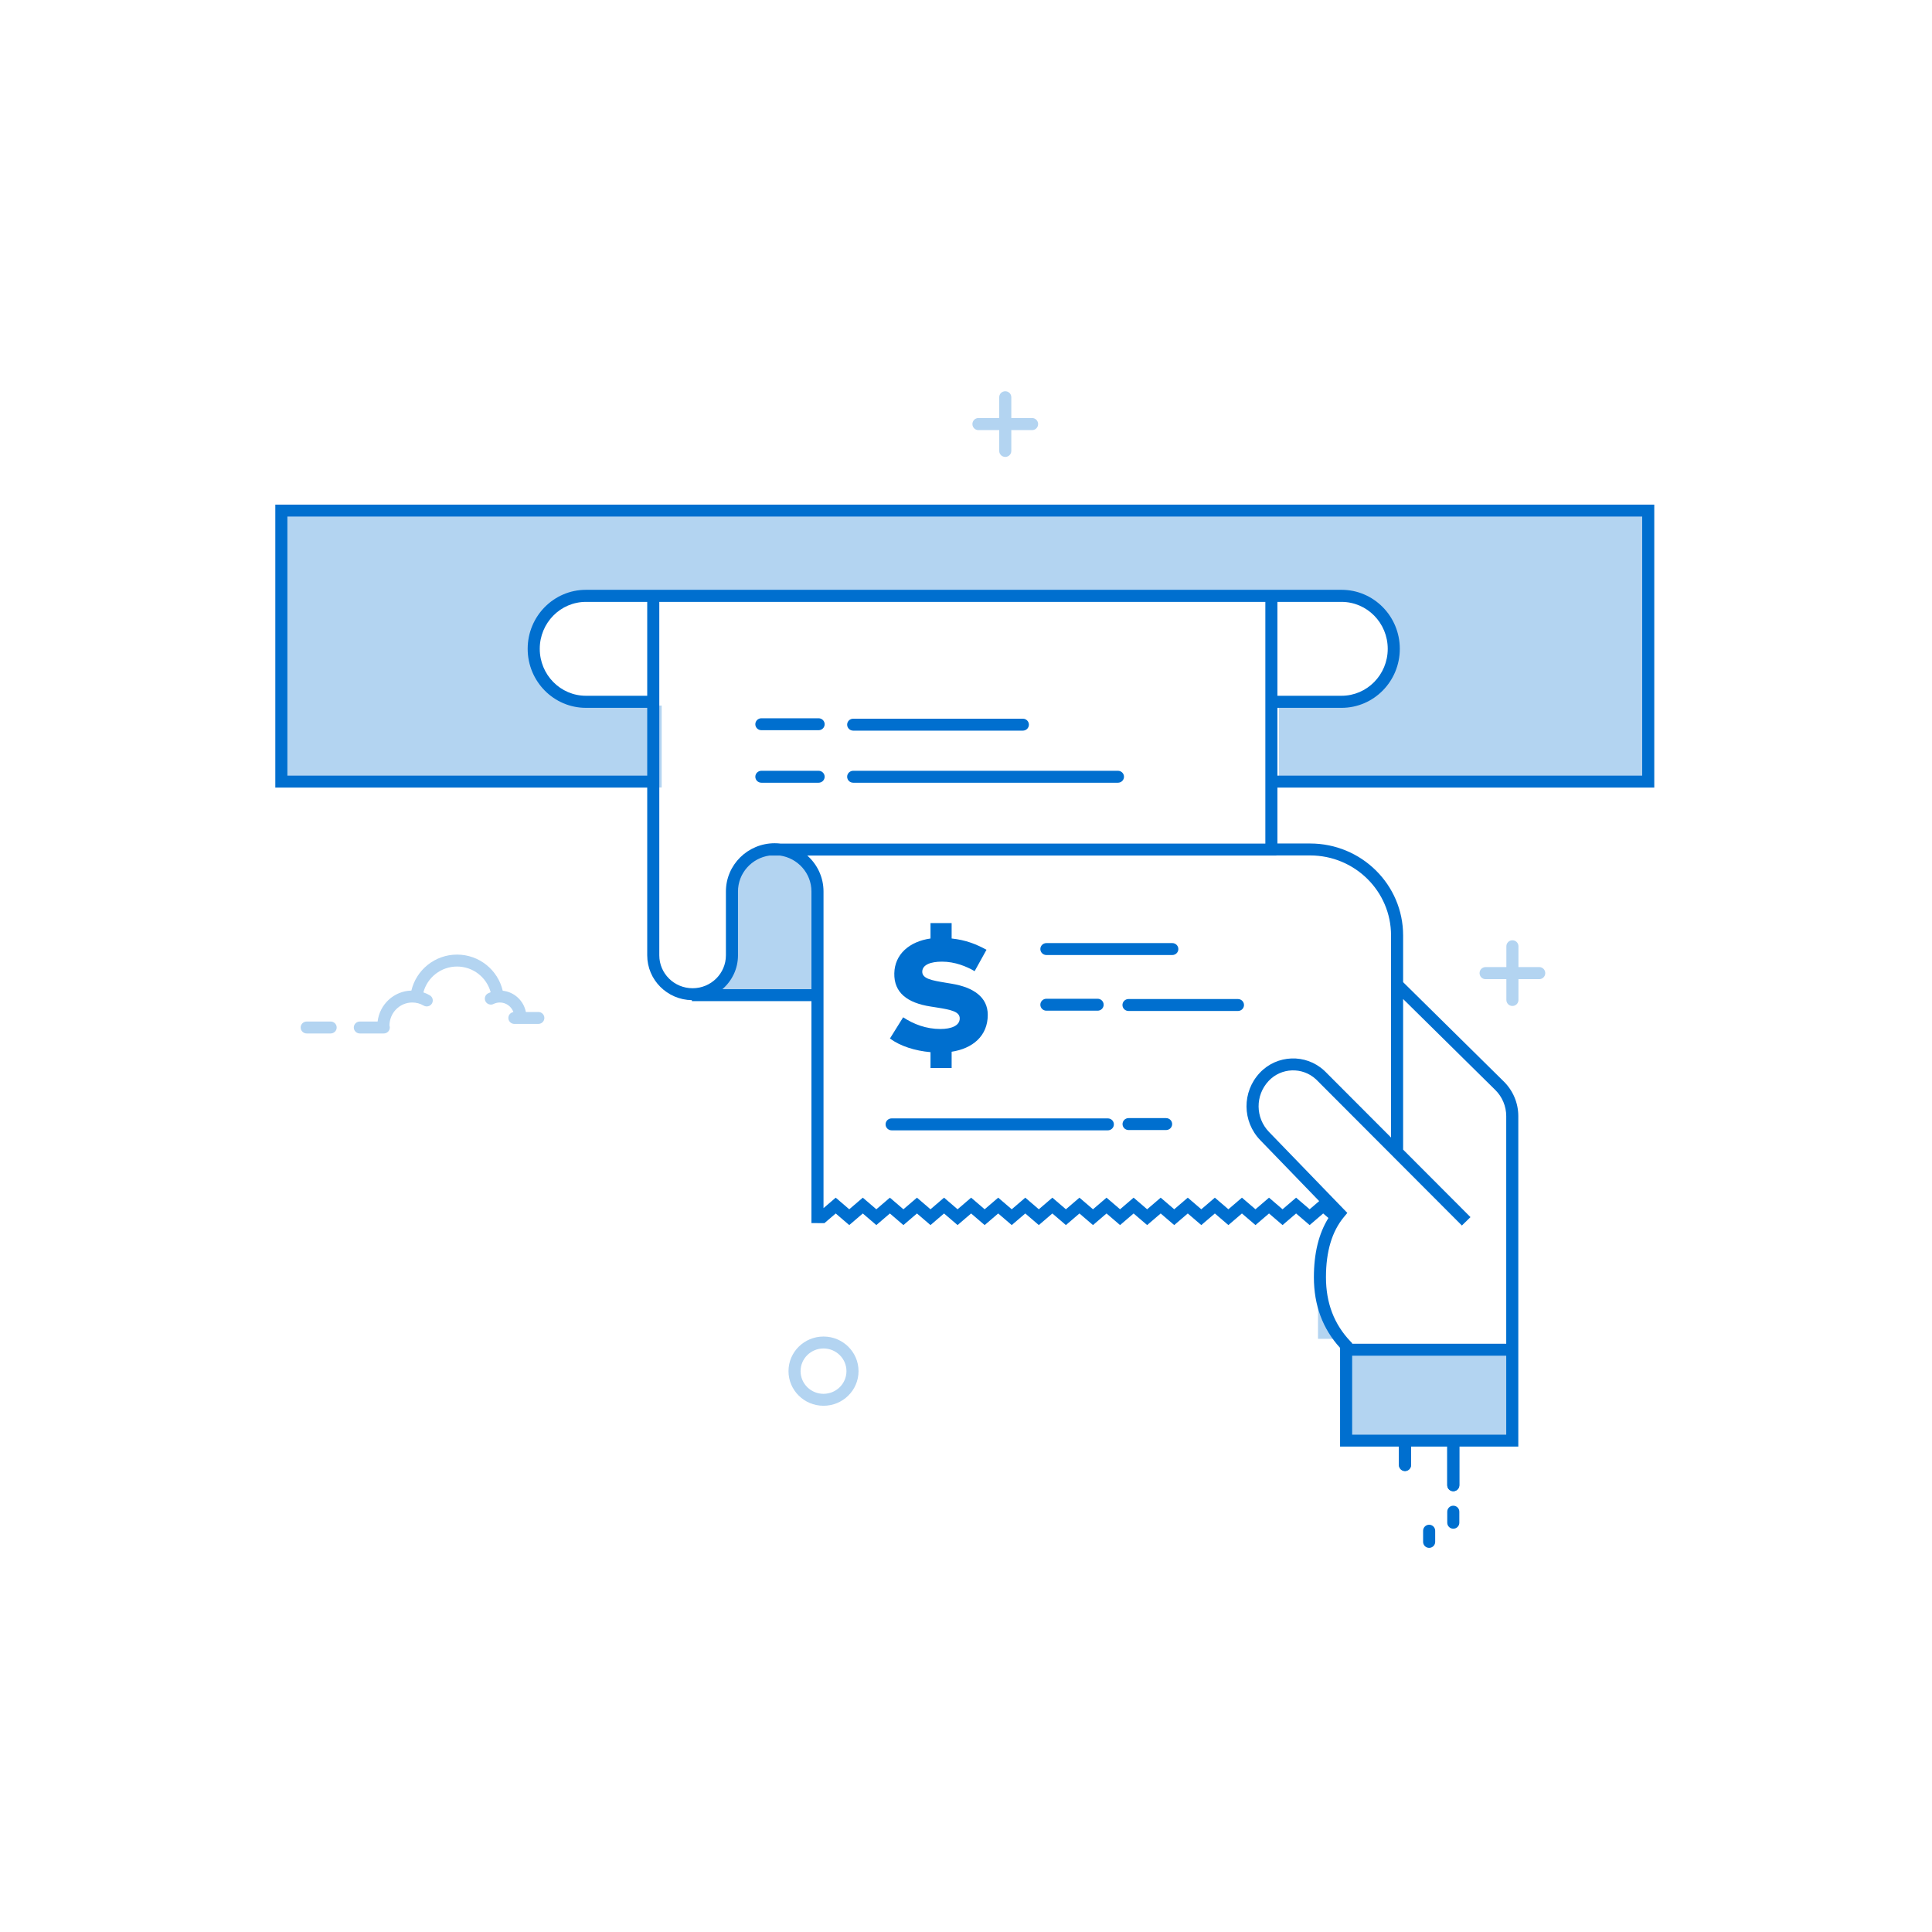 <svg width="400" height="400" viewBox="0 0 400 400" fill="none" xmlns="http://www.w3.org/2000/svg">
<rect width="400" height="400" fill="white"/>
<path fill-rule="evenodd" clip-rule="evenodd" d="M58.25 105.711H342.25V163.042H264.791V144.815H278.351C284.271 144.815 289.07 140.016 289.07 134.095C289.07 128.175 284.271 123.376 278.351 123.376H264.791L136.995 123.108H121.773C115.43 123.108 110.288 128.25 110.288 134.593C110.288 140.936 115.43 146.078 121.773 146.078H136.995V163.042H58.25V105.711Z" fill="#B3D4F1"/>
<path fill-rule="evenodd" clip-rule="evenodd" d="M147.185 206.391L168.25 206.535V202.933V183.448C168.25 178.73 164.425 174.904 159.706 174.904C154.987 174.904 151.162 178.73 151.162 183.448V196.661L150.852 200.699L149.278 203.58L146.25 205.639L147.185 206.391Z" fill="#B3D4F1"/>
<path d="M300.889 299.137V307.496" stroke="#006FCF" stroke-width="2.5" stroke-linecap="round"/>
<path d="M290.889 299.137V303.316" stroke="#006FCF" stroke-width="2.5" stroke-linecap="round"/>
<rect x="272.881" y="263.164" width="25.806" height="14.03" fill="#B3D4F1"/>
<path fill-rule="evenodd" clip-rule="evenodd" d="M288.365 202.58L313.099 227.387V298.266H278.699V278.577C278.699 278.577 273.277 272.902 273.277 264.45C273.277 255.999 277.281 251.183 277.281 251.183L261.634 235.005C258.449 231.712 258.412 226.498 261.549 223.16C264.844 219.655 270.375 219.542 273.81 222.909L288.365 237.176V202.58Z" fill="white"/>
<rect x="279.635" y="280.262" width="32.38" height="18.53" fill="#B3D4F1"/>
<path d="M295.889 316.93V319.22" stroke="#006FCF" stroke-width="2.5" stroke-linecap="round"/>
<path fill-rule="evenodd" clip-rule="evenodd" d="M177.75 283.881C177.75 287.839 174.504 291.048 170.5 291.048C166.496 291.048 163.25 287.839 163.25 283.881C163.25 279.923 166.496 276.715 170.5 276.715C174.504 276.715 177.75 279.923 177.75 283.881ZM165.75 283.881C165.75 286.474 167.877 288.576 170.5 288.576C173.123 288.576 175.25 286.474 175.25 283.881C175.25 281.288 173.123 279.186 170.5 279.186C167.877 279.186 165.75 281.288 165.75 283.881Z" fill="#B3D4F1"/>
<path fill-rule="evenodd" clip-rule="evenodd" d="M87.656 205.462C88.12 205.619 88.566 205.822 88.99 206.071C89.584 206.419 89.78 207.177 89.428 207.764C89.076 208.351 88.309 208.544 87.715 208.196C87.004 207.78 86.198 207.558 85.357 207.558C82.765 207.558 80.651 209.68 80.633 212.317C80.68 212.447 80.706 212.586 80.706 212.732C80.706 213.415 80.146 213.968 79.456 213.968H74.5C73.81 213.968 73.25 213.415 73.25 212.732C73.25 212.05 73.81 211.497 74.5 211.497H78.182C78.596 207.951 81.55 205.179 85.174 205.089C86.189 200.796 90.057 197.639 94.626 197.639C99.209 197.639 103.08 200.815 104.084 205.118C106.487 205.375 108.421 207.185 108.877 209.52H111.455C112.146 209.52 112.705 210.073 112.705 210.755C112.705 211.438 112.146 211.991 111.455 211.991H106.5C105.81 211.991 105.25 211.438 105.25 210.755C105.25 210.142 105.703 209.632 106.296 209.536C105.876 208.38 104.777 207.558 103.493 207.558C103.033 207.558 102.59 207.662 102.187 207.861C101.569 208.166 100.819 207.918 100.51 207.307C100.202 206.696 100.453 205.954 101.071 205.65C101.239 205.567 101.411 205.493 101.586 205.428C100.751 202.35 97.935 200.11 94.626 200.11C91.306 200.11 88.479 202.364 87.656 205.462ZM68.456 213.968H63.5C62.81 213.968 62.25 213.415 62.25 212.732C62.25 212.05 62.81 211.497 63.5 211.497H68.456C69.146 211.497 69.706 212.05 69.706 212.732C69.706 213.415 69.146 213.968 68.456 213.968Z" fill="#B3D4F1"/>
<path fill-rule="evenodd" clip-rule="evenodd" d="M311.879 200.224V195.909C311.879 195.227 312.439 194.674 313.129 194.674C313.82 194.674 314.379 195.227 314.379 195.909V200.224H318.694C319.377 200.224 319.93 200.784 319.93 201.474C319.93 202.165 319.377 202.724 318.694 202.724H314.379V207.039C314.379 207.721 313.82 208.275 313.129 208.275C312.439 208.275 311.879 207.721 311.879 207.039V202.724H307.565C306.882 202.724 306.329 202.165 306.329 201.474C306.329 200.784 306.882 200.224 307.565 200.224H311.879Z" fill="#B3D4F1"/>
<path fill-rule="evenodd" clip-rule="evenodd" d="M206.879 86.55V82.236C206.879 81.553 207.439 81 208.129 81C208.82 81 209.379 81.553 209.379 82.236V86.55H213.694C214.377 86.55 214.93 87.11 214.93 87.8C214.93 88.491 214.377 89.05 213.694 89.05H209.379V93.365C209.379 94.047 208.82 94.601 208.129 94.601C207.439 94.601 206.879 94.047 206.879 93.365V89.05H202.565C201.882 89.05 201.329 88.491 201.329 87.8C201.329 87.11 201.882 86.55 202.565 86.55H206.879Z" fill="#B3D4F1"/>
<path d="M157.632 151.181C156.942 151.181 156.382 150.628 156.382 149.945C156.382 149.263 156.942 148.71 157.632 148.71H169.485C170.176 148.71 170.735 149.263 170.735 149.945C170.735 150.628 170.176 151.181 169.485 151.181H157.632Z" fill="#006FCF"/>
<path d="M156.382 160.818C156.382 161.501 156.942 162.054 157.632 162.054H169.485C170.176 162.054 170.735 161.501 170.735 160.818C170.735 160.136 170.176 159.583 169.485 159.583H157.632C156.942 159.583 156.382 160.136 156.382 160.818Z" fill="#006FCF"/>
<path d="M176.643 151.27C175.953 151.27 175.393 150.716 175.393 150.034C175.393 149.352 175.953 148.798 176.643 148.798H211.773C212.464 148.798 213.023 149.352 213.023 150.034C213.023 150.716 212.464 151.27 211.773 151.27H176.643Z" fill="#006FCF"/>
<path d="M175.394 160.818C175.394 161.501 175.954 162.054 176.644 162.054H231.461C232.152 162.054 232.711 161.501 232.711 160.818C232.711 160.136 232.152 159.583 231.461 159.583H176.644C175.954 159.583 175.394 160.136 175.394 160.818Z" fill="#006FCF"/>
<path d="M216.644 197.727C215.954 197.727 215.394 197.174 215.394 196.492C215.394 195.809 215.954 195.256 216.644 195.256H242.715C243.405 195.256 243.965 195.809 243.965 196.492C243.965 197.174 243.405 197.727 242.715 197.727H216.644Z" fill="#006FCF"/>
<path d="M216.643 209.253C215.953 209.253 215.393 208.7 215.393 208.017C215.393 207.335 215.953 206.782 216.643 206.782H227.25C227.94 206.782 228.5 207.335 228.5 208.017C228.5 208.7 227.94 209.253 227.25 209.253H216.643Z" fill="#006FCF"/>
<path d="M232.393 208.092C232.402 208.774 232.969 209.32 233.659 209.312H256.322C257.013 209.304 257.565 208.744 257.557 208.061C257.548 207.379 256.982 206.833 256.292 206.841H233.628C232.938 206.849 232.385 207.409 232.393 208.092Z" fill="#006FCF"/>
<path d="M184.599 234.024C183.908 234.024 183.349 233.47 183.349 232.788C183.349 232.106 183.908 231.552 184.599 231.552H229.366C230.057 231.552 230.616 232.106 230.616 232.788C230.616 233.47 230.057 234.024 229.366 234.024H184.599Z" fill="#006FCF"/>
<path d="M232.409 232.729C232.409 233.411 232.969 233.964 233.659 233.964H241.432C242.122 233.964 242.682 233.411 242.682 232.729C242.682 232.046 242.122 231.493 241.432 231.493H233.659C232.969 231.493 232.409 232.046 232.409 232.729Z" fill="#006FCF"/>
<path d="M197.027 221.115V217.751C201.333 217.089 204.506 214.526 204.506 210.116C204.506 206.455 201.56 204.416 197.027 203.666L195.736 203.451C192.982 202.992 190.91 202.647 190.944 201.156C190.979 199.761 192.635 199.099 195.023 199.099C197.725 199.099 200.113 200.093 201.786 201.069L204.244 196.641C202.065 195.456 199.956 194.619 197.027 194.305V191.115H192.652V194.305C188.259 194.933 185.244 197.582 185.156 201.505C185.069 205.531 187.858 207.641 192.67 208.39L193.89 208.582C197.027 209.07 198.736 209.471 198.701 210.9C198.666 212.365 196.958 213.044 194.692 213.044C191.781 213.044 189.183 212.068 186.987 210.621L184.25 215.014C186.412 216.6 189.445 217.559 192.652 217.838V221.115H197.027Z" fill="#006FCF"/>
<path fill-rule="evenodd" clip-rule="evenodd" d="M342.5 163.063H264.476V174.638H271.25C281.881 174.638 290.5 183.157 290.5 193.666V203.343L311.34 223.907C313.266 225.808 314.349 228.387 314.349 231.078V299.503H302.138V307.497C302.138 308.179 301.579 308.732 300.888 308.732C300.198 308.732 299.638 308.179 299.638 307.497V299.503H292.138V303.317C292.138 304 291.579 304.553 290.888 304.553C290.198 304.553 289.638 304 289.638 303.317V299.503H277.448V279.062C273.837 275.106 272.027 270.216 272.027 264.452C272.027 259.503 273.024 255.4 275.039 252.169L273.95 251.236L271.147 253.64L268.343 251.236L265.54 253.64L262.736 251.236L259.933 253.64L257.129 251.236L254.326 253.64L251.523 251.236L248.719 253.64L245.916 251.236L243.112 253.64L240.309 251.236L237.505 253.64L234.702 251.236L231.898 253.64L229.095 251.236L226.292 253.64L223.488 251.236L220.685 253.64L217.881 251.236L215.078 253.64L212.274 251.236L209.471 253.64L206.667 251.236L203.864 253.64L201.06 251.236L198.257 253.64L195.454 251.236L192.65 253.64L189.847 251.236L187.043 253.64L184.24 251.236L181.436 253.64L178.633 251.236L175.829 253.64L173.026 251.236L170.689 253.239H169.25V253.232H168V207.276H143.25V207.074C138.128 206.997 134 202.869 134 197.788V163.063H57V104.477H342.5V163.063ZM59.5 160.592V106.948H340V160.592H264.476V146.551H277.753C284.419 146.551 289.815 141.077 289.815 134.333C289.815 127.589 284.419 122.115 277.753 122.115H121.311C114.646 122.115 109.25 127.589 109.25 134.333C109.25 141.077 114.646 146.551 121.311 146.551H134V160.592H59.5ZM134 124.615H121.311C116.035 124.615 111.75 128.962 111.75 134.333C111.75 139.704 116.035 144.051 121.311 144.051H134V124.615ZM136.5 124.615V197.788C136.5 201.552 139.587 204.604 143.396 204.604C147.205 204.604 150.292 201.552 150.292 197.788V184.571C150.292 179.055 154.816 174.584 160.396 174.584C160.812 174.584 161.222 174.609 161.625 174.657H261.976V124.615H136.5ZM264.476 144.051H277.753C283.03 144.051 287.315 139.704 287.315 134.333C287.315 128.962 283.03 124.615 277.753 124.615H264.476V144.051ZM273.123 248.673L260.933 236.069C257.166 232.176 257.122 226.055 260.832 222.109C264.371 218.344 270.326 218.128 274.134 221.626C274.235 221.718 274.333 221.812 274.429 221.909L288 235.51V193.666C288 184.522 280.501 177.109 271.25 177.109H264.25V177.128H167.133C169.2 178.957 170.5 181.614 170.5 184.571V250.13L173.026 247.964L175.829 250.368L178.633 247.964L181.436 250.368L184.24 247.964L187.043 250.368L189.847 247.964L192.65 250.368L195.454 247.964L198.257 250.368L201.06 247.964L203.864 250.368L206.667 247.964L209.471 250.368L212.274 247.964L215.078 250.368L217.881 247.964L220.685 250.368L223.488 247.964L226.292 250.368L229.095 247.964L231.898 250.368L234.702 247.964L237.505 250.368L240.309 247.964L243.112 250.368L245.916 247.964L248.719 250.368L251.523 247.964L254.326 250.368L257.129 247.964L259.933 250.368L262.736 247.964L265.54 250.368L268.343 247.964L271.147 250.368L273.123 248.673ZM290.5 238.015L304.447 251.993L302.668 253.729L272.649 223.644C272.617 223.611 272.584 223.579 272.551 223.547C272.512 223.51 272.473 223.473 272.433 223.436C269.636 220.868 265.262 221.026 262.664 223.791C259.855 226.779 259.888 231.413 262.74 234.362L278.951 251.122L278.247 251.969C275.778 254.938 274.527 259.084 274.527 264.452C274.527 269.777 276.217 274.181 279.607 277.73L279.948 278.087V278.209H311.849V231.078C311.849 229.044 311.03 227.093 309.574 225.656L290.5 206.835V238.015ZM152.792 184.571C152.792 180.777 155.636 177.64 159.331 177.128H161.461C165.156 177.64 168 180.777 168 184.571V204.805H149.552C151.537 203.102 152.792 200.59 152.792 197.788V184.571ZM279.948 280.68V297.032H311.849V280.68H279.948Z" fill="#006FCF"/>
<path d="M299.638 312.976V315.266C299.638 315.949 300.198 316.502 300.888 316.502C301.579 316.502 302.138 315.949 302.138 315.266V312.976C302.138 312.294 301.579 311.74 300.888 311.74C300.198 311.74 299.638 312.294 299.638 312.976Z" fill="#006FCF"/>
</svg>
